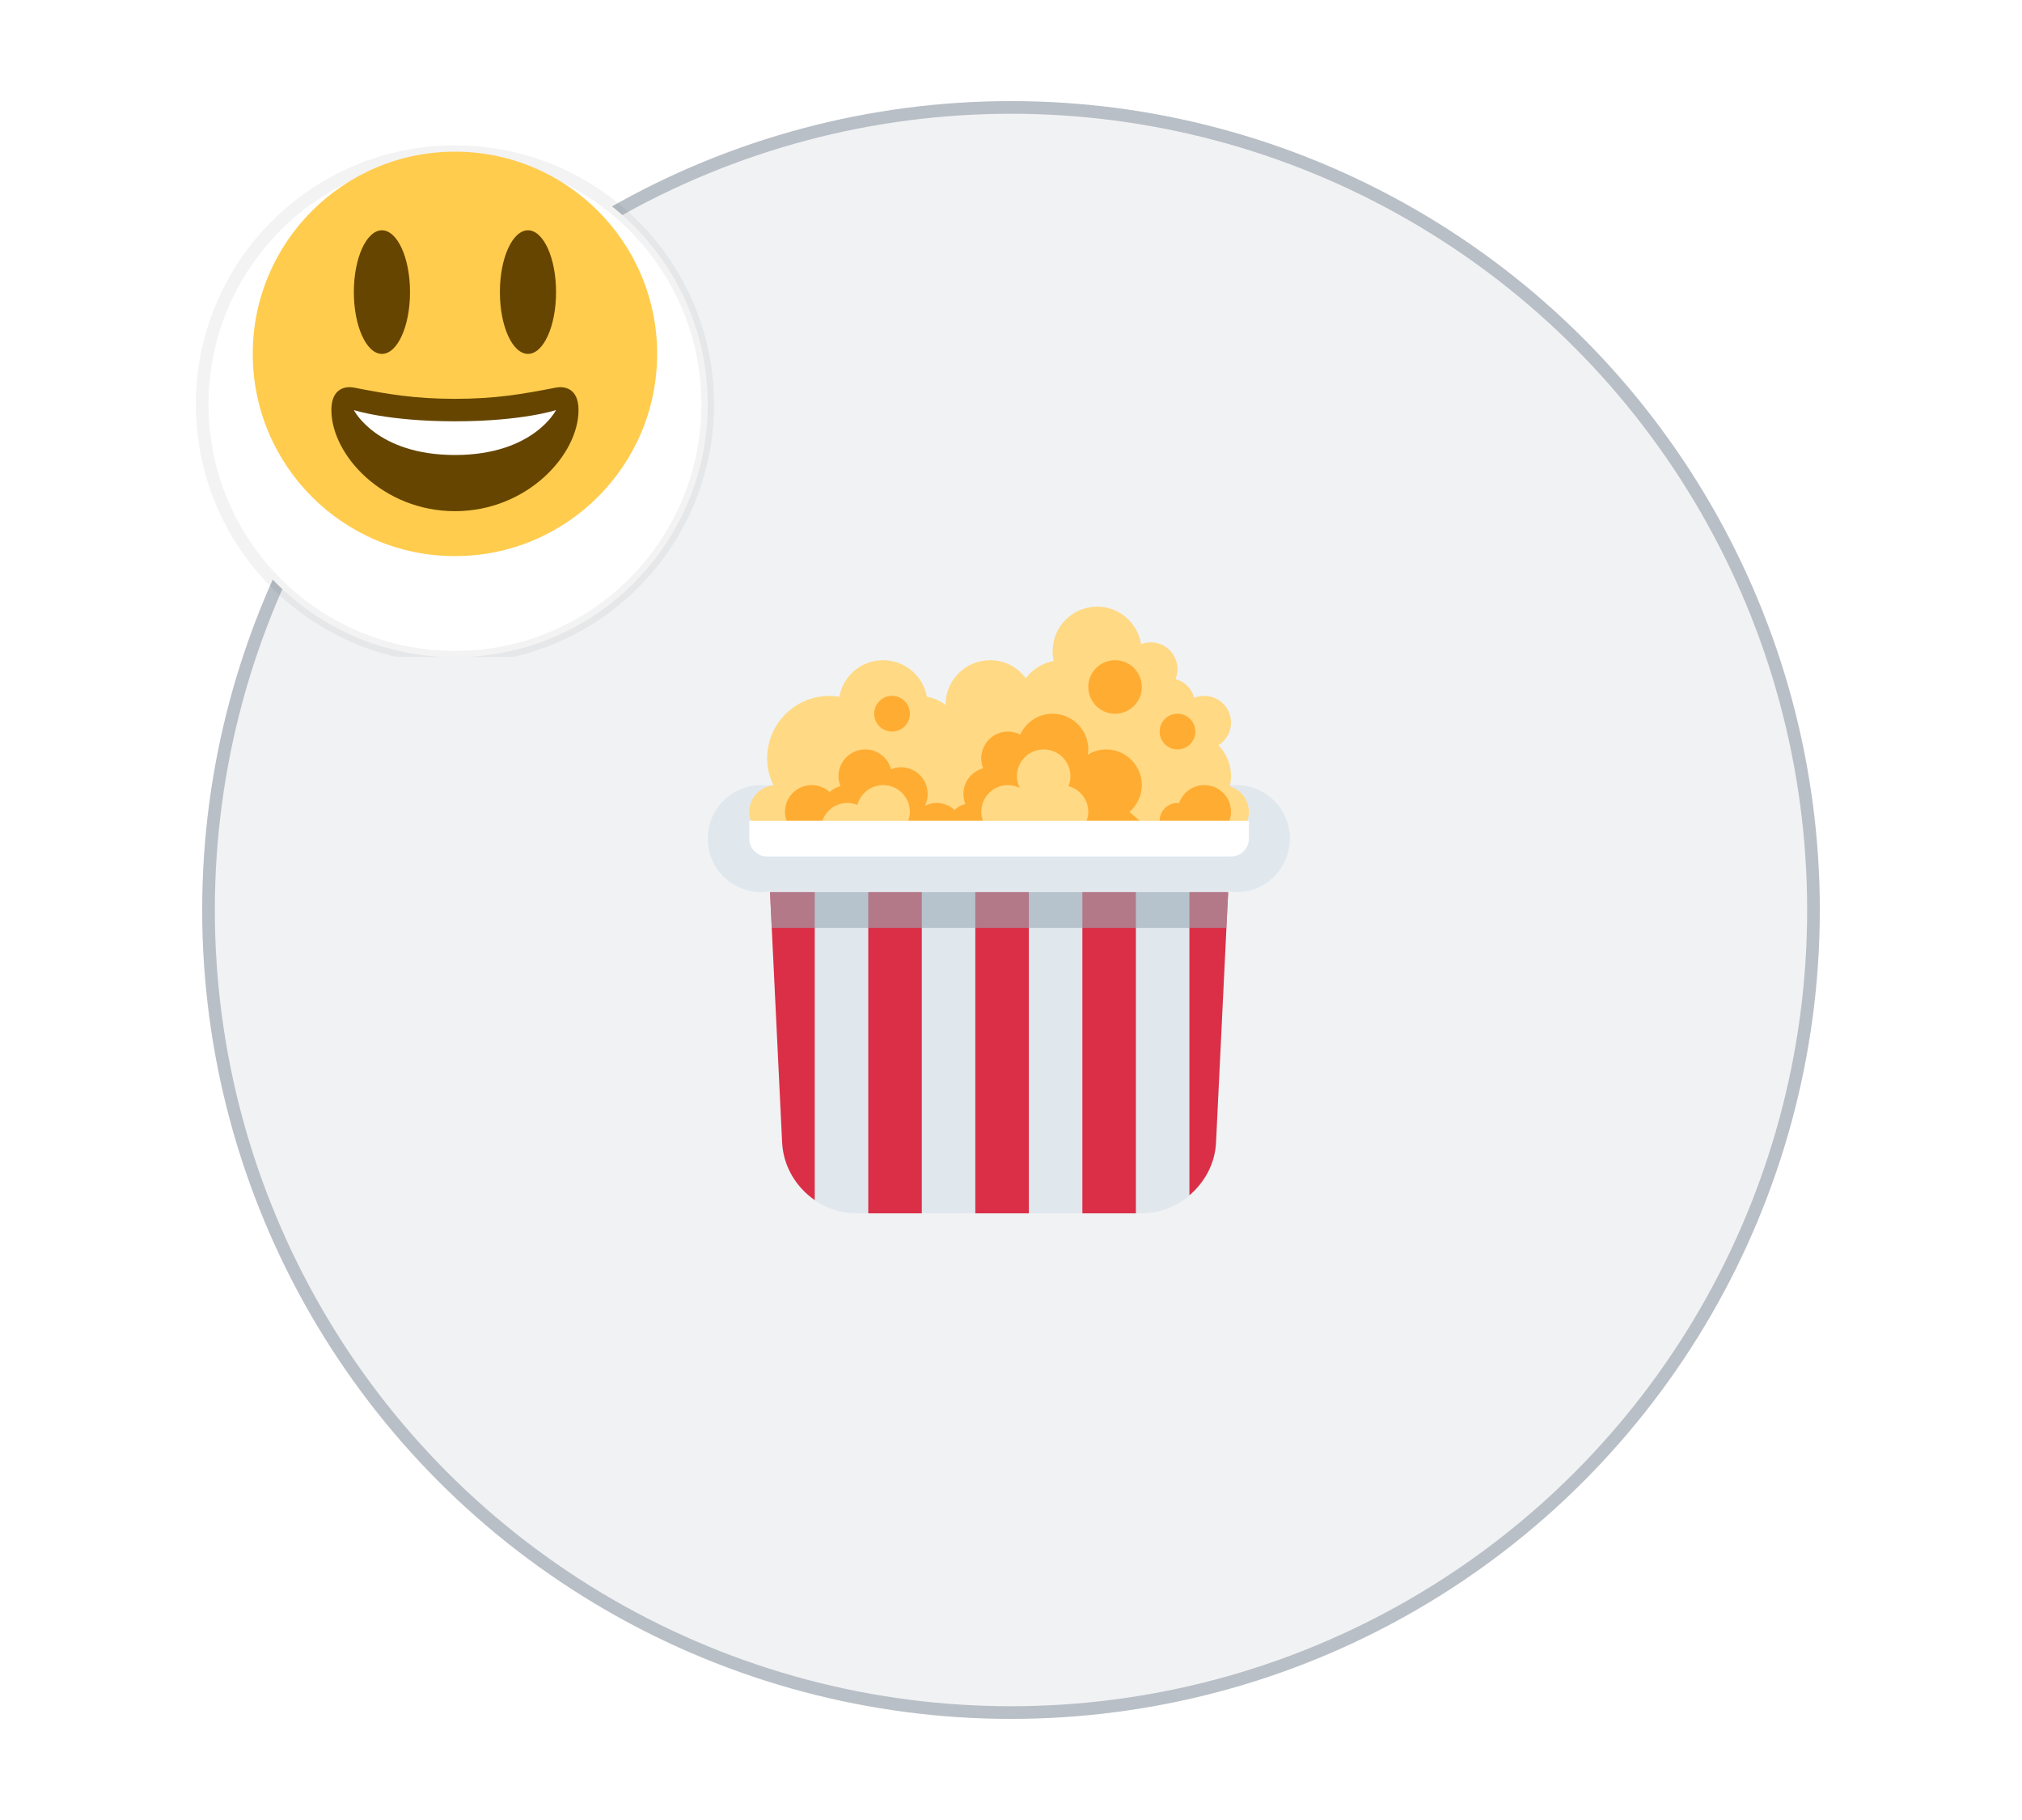 <svg width="80" height="72" viewBox="0 0 80 72" fill="none" xmlns="http://www.w3.org/2000/svg">
<circle cx="40" cy="36" r="32" fill="#EBEDF0" fill-opacity="0.7"/>
<circle cx="40" cy="36" r="31.75" stroke="#818C99" stroke-opacity="0.5" stroke-width="0.5"/>
<path d="M48.917 31.059H30.118C28.948 31.059 28 32.007 28 33.176C28 34.346 28.948 35.294 30.118 35.294C30.246 35.294 30.37 35.278 30.492 35.257L30.48 35.294L30.93 45.179C31 46.731 32.328 48 33.881 48H45.175C46.728 48 48.057 46.731 48.127 45.179L48.577 35.294L48.566 35.259C48.681 35.278 48.797 35.294 48.917 35.294C50.087 35.294 51.035 34.346 51.035 33.176C51.035 32.007 50.086 31.059 48.917 31.059V31.059Z" fill="#E1E8ED"/>
<path d="M47.059 35.294V47.286C47.668 46.768 48.078 46.019 48.112 45.179L48.592 35.294H47.059ZM42.824 35.294H44.941V48H42.824V35.294ZM38.588 48V35.294H40.706V48H38.588ZM34.353 35.294H36.471V48H34.353V35.294ZM30.465 35.294L30.945 45.179C30.983 46.126 31.493 46.963 32.235 47.476V35.294H30.465Z" fill="#DA2F47"/>
<path opacity="0.6" d="M30.465 35.294L30.533 36.706H48.523L48.592 35.294H30.465Z" fill="#99AAB5"/>
<path d="M48.655 31.108C48.685 30.978 48.705 30.845 48.705 30.706C48.705 30.23 48.514 29.799 48.208 29.483C48.506 29.295 48.705 28.966 48.705 28.588C48.705 28.003 48.231 27.529 47.646 27.529C47.507 27.529 47.374 27.558 47.252 27.607C47.154 27.245 46.872 26.963 46.51 26.864C46.559 26.742 46.587 26.61 46.587 26.471C46.587 25.885 46.113 25.412 45.529 25.412C45.394 25.412 45.266 25.439 45.147 25.485C45.013 24.645 44.29 24 43.411 24C42.436 24 41.646 24.79 41.646 25.765C41.646 25.897 41.663 26.024 41.691 26.149C41.239 26.229 40.851 26.48 40.587 26.833C40.265 26.401 39.756 26.118 39.175 26.118C38.201 26.118 37.411 26.907 37.411 27.882L37.411 27.891C37.197 27.729 36.948 27.612 36.672 27.562C36.521 26.74 35.805 26.118 34.94 26.118C34.073 26.118 33.355 26.744 33.207 27.568C33.081 27.549 32.955 27.529 32.823 27.529C31.458 27.529 30.352 28.636 30.352 30C30.352 30.385 30.447 30.744 30.604 31.069C30.067 31.12 29.646 31.567 29.646 32.118C29.646 32.703 30.12 33.176 30.705 33.176H48.352C48.937 33.176 49.411 32.703 49.411 32.118C49.411 31.639 49.091 31.239 48.655 31.108Z" fill="#FFD983"/>
<path d="M46.587 29.647C46.977 29.647 47.293 29.331 47.293 28.941C47.293 28.551 46.977 28.235 46.587 28.235C46.197 28.235 45.881 28.551 45.881 28.941C45.881 29.331 46.197 29.647 46.587 29.647Z" fill="#FFAC33"/>
<path d="M44.117 28.235C44.702 28.235 45.175 27.761 45.175 27.177C45.175 26.592 44.702 26.118 44.117 26.118C43.532 26.118 43.058 26.592 43.058 27.177C43.058 27.761 43.532 28.235 44.117 28.235Z" fill="#FFAC33"/>
<path d="M35.293 28.941C35.683 28.941 35.999 28.625 35.999 28.235C35.999 27.845 35.683 27.529 35.293 27.529C34.903 27.529 34.587 27.845 34.587 28.235C34.587 28.625 34.903 28.941 35.293 28.941Z" fill="#FFAC33"/>
<path d="M48.705 32.118C48.705 31.533 48.231 31.059 47.646 31.059C47.182 31.059 46.791 31.36 46.648 31.777C46.627 31.775 46.609 31.765 46.587 31.765C46.198 31.765 45.881 32.081 45.881 32.471H48.64C48.679 32.36 48.705 32.242 48.705 32.118ZM33.528 31.765C33.668 31.765 33.8 31.793 33.922 31.842C34.044 31.392 34.452 31.059 34.94 31.059C35.525 31.059 35.999 31.532 35.999 32.118C35.999 32.242 35.974 32.36 35.934 32.471H38.888C38.848 32.36 38.823 32.242 38.823 32.118C38.823 31.532 39.297 31.059 39.881 31.059C40.049 31.059 40.205 31.101 40.346 31.17C40.277 31.03 40.234 30.873 40.234 30.706C40.234 30.121 40.709 29.647 41.293 29.647C41.878 29.647 42.352 30.121 42.352 30.706C42.352 30.846 42.324 30.978 42.274 31.1C42.725 31.221 43.058 31.628 43.058 32.118C43.058 32.242 43.032 32.36 42.993 32.471H45.088L44.688 32.118C44.985 31.859 45.175 31.483 45.175 31.059C45.175 30.28 44.543 29.647 43.764 29.647C43.497 29.647 43.25 29.726 43.037 29.855C43.047 29.786 43.058 29.718 43.058 29.647C43.058 28.868 42.425 28.235 41.646 28.235C41.076 28.235 40.587 28.576 40.364 29.063C40.219 28.988 40.056 28.941 39.881 28.941C39.297 28.941 38.823 29.416 38.823 30C38.823 30.14 38.851 30.272 38.9 30.394C38.45 30.516 38.117 30.923 38.117 31.412C38.117 31.552 38.145 31.684 38.194 31.806C38.032 31.849 37.885 31.931 37.764 32.04C37.576 31.871 37.33 31.765 37.058 31.765C36.891 31.765 36.734 31.807 36.593 31.877C36.663 31.736 36.705 31.579 36.705 31.412C36.705 30.827 36.231 30.353 35.646 30.353C35.506 30.353 35.374 30.381 35.252 30.431C35.131 29.98 34.723 29.647 34.234 29.647C33.65 29.647 33.175 30.122 33.175 30.706C33.175 30.846 33.204 30.978 33.253 31.1C33.091 31.144 32.944 31.225 32.823 31.334C32.635 31.165 32.389 31.059 32.117 31.059C31.532 31.059 31.058 31.533 31.058 32.118C31.058 32.242 31.083 32.36 31.123 32.471H32.535C32.681 32.06 33.068 31.765 33.528 31.765V31.765Z" fill="#FFAC33"/>
<path d="M29.646 32.471V33.177C29.646 33.566 29.962 33.883 30.352 33.883H48.705C49.095 33.883 49.411 33.566 49.411 33.177V32.471H29.646Z" fill="white"/>
<g clip-path="url(#clip0)">
<g filter="url(#filter0_d)">
<path fill-rule="evenodd" clip-rule="evenodd" d="M18 24C23.523 24 28 19.523 28 14C28 8.477 23.523 4 18 4C12.477 4 8 8.477 8 14C8 19.523 12.477 24 18 24Z" fill="white"/>
<path fill-rule="evenodd" clip-rule="evenodd" d="M18 24C23.523 24 28 19.523 28 14C28 8.477 23.523 4 18 4C12.477 4 8 8.477 8 14C8 19.523 12.477 24 18 24Z" stroke="black" stroke-opacity="0.05" stroke-width="0.5"/>
</g>
<path d="M26 14C26 18.418 22.418 22 18 22C13.582 22 10 18.418 10 14C10 9.582 13.582 6 18 6C22.418 6 26 9.582 26 14Z" fill="#FFCC4D"/>
<path d="M15.111 14C15.725 14 16.222 12.906 16.222 11.556C16.222 10.206 15.725 9.111 15.111 9.111C14.498 9.111 14 10.206 14 11.556C14 12.906 14.498 14 15.111 14Z" fill="#664500"/>
<path d="M20.889 14C21.503 14 22 12.906 22 11.556C22 10.206 21.503 9.111 20.889 9.111C20.275 9.111 19.778 10.206 19.778 11.556C19.778 12.906 20.275 14 20.889 14Z" fill="#664500"/>
<path d="M18 15.778C16.39 15.778 15.321 15.59 14 15.333C13.698 15.275 13.111 15.333 13.111 16.222C13.111 18 15.153 20.222 18 20.222C20.846 20.222 22.889 18 22.889 16.222C22.889 15.333 22.302 15.275 22 15.333C20.679 15.59 19.61 15.778 18 15.778Z" fill="#664500"/>
<path d="M14 16.222C14 16.222 15.333 16.667 18 16.667C20.667 16.667 22 16.222 22 16.222C22 16.222 21.111 18 18 18C14.889 18 14 16.222 14 16.222Z" fill="white"/>
</g>
<defs>
<filter id="filter0_d" x="3.75" y="1.75" width="28.5" height="28.5" filterUnits="userSpaceOnUse" color-interpolation-filters="sRGB">
<feFlood flood-opacity="0" result="BackgroundImageFix"/>
<feColorMatrix in="SourceAlpha" type="matrix" values="0 0 0 0 0 0 0 0 0 0 0 0 0 0 0 0 0 0 127 0"/>
<feOffset dy="2"/>
<feGaussianBlur stdDeviation="2"/>
<feColorMatrix type="matrix" values="0 0 0 0 0 0 0 0 0 0 0 0 0 0 0 0 0 0 0.08 0"/>
<feBlend mode="normal" in2="BackgroundImageFix" result="effect1_dropShadow"/>
<feBlend mode="normal" in="SourceGraphic" in2="effect1_dropShadow" result="shape"/>
</filter>
<clipPath id="clip0">
<rect width="24" height="24" fill="white" transform="translate(6 2)"/>
</clipPath>
</defs>
</svg>
